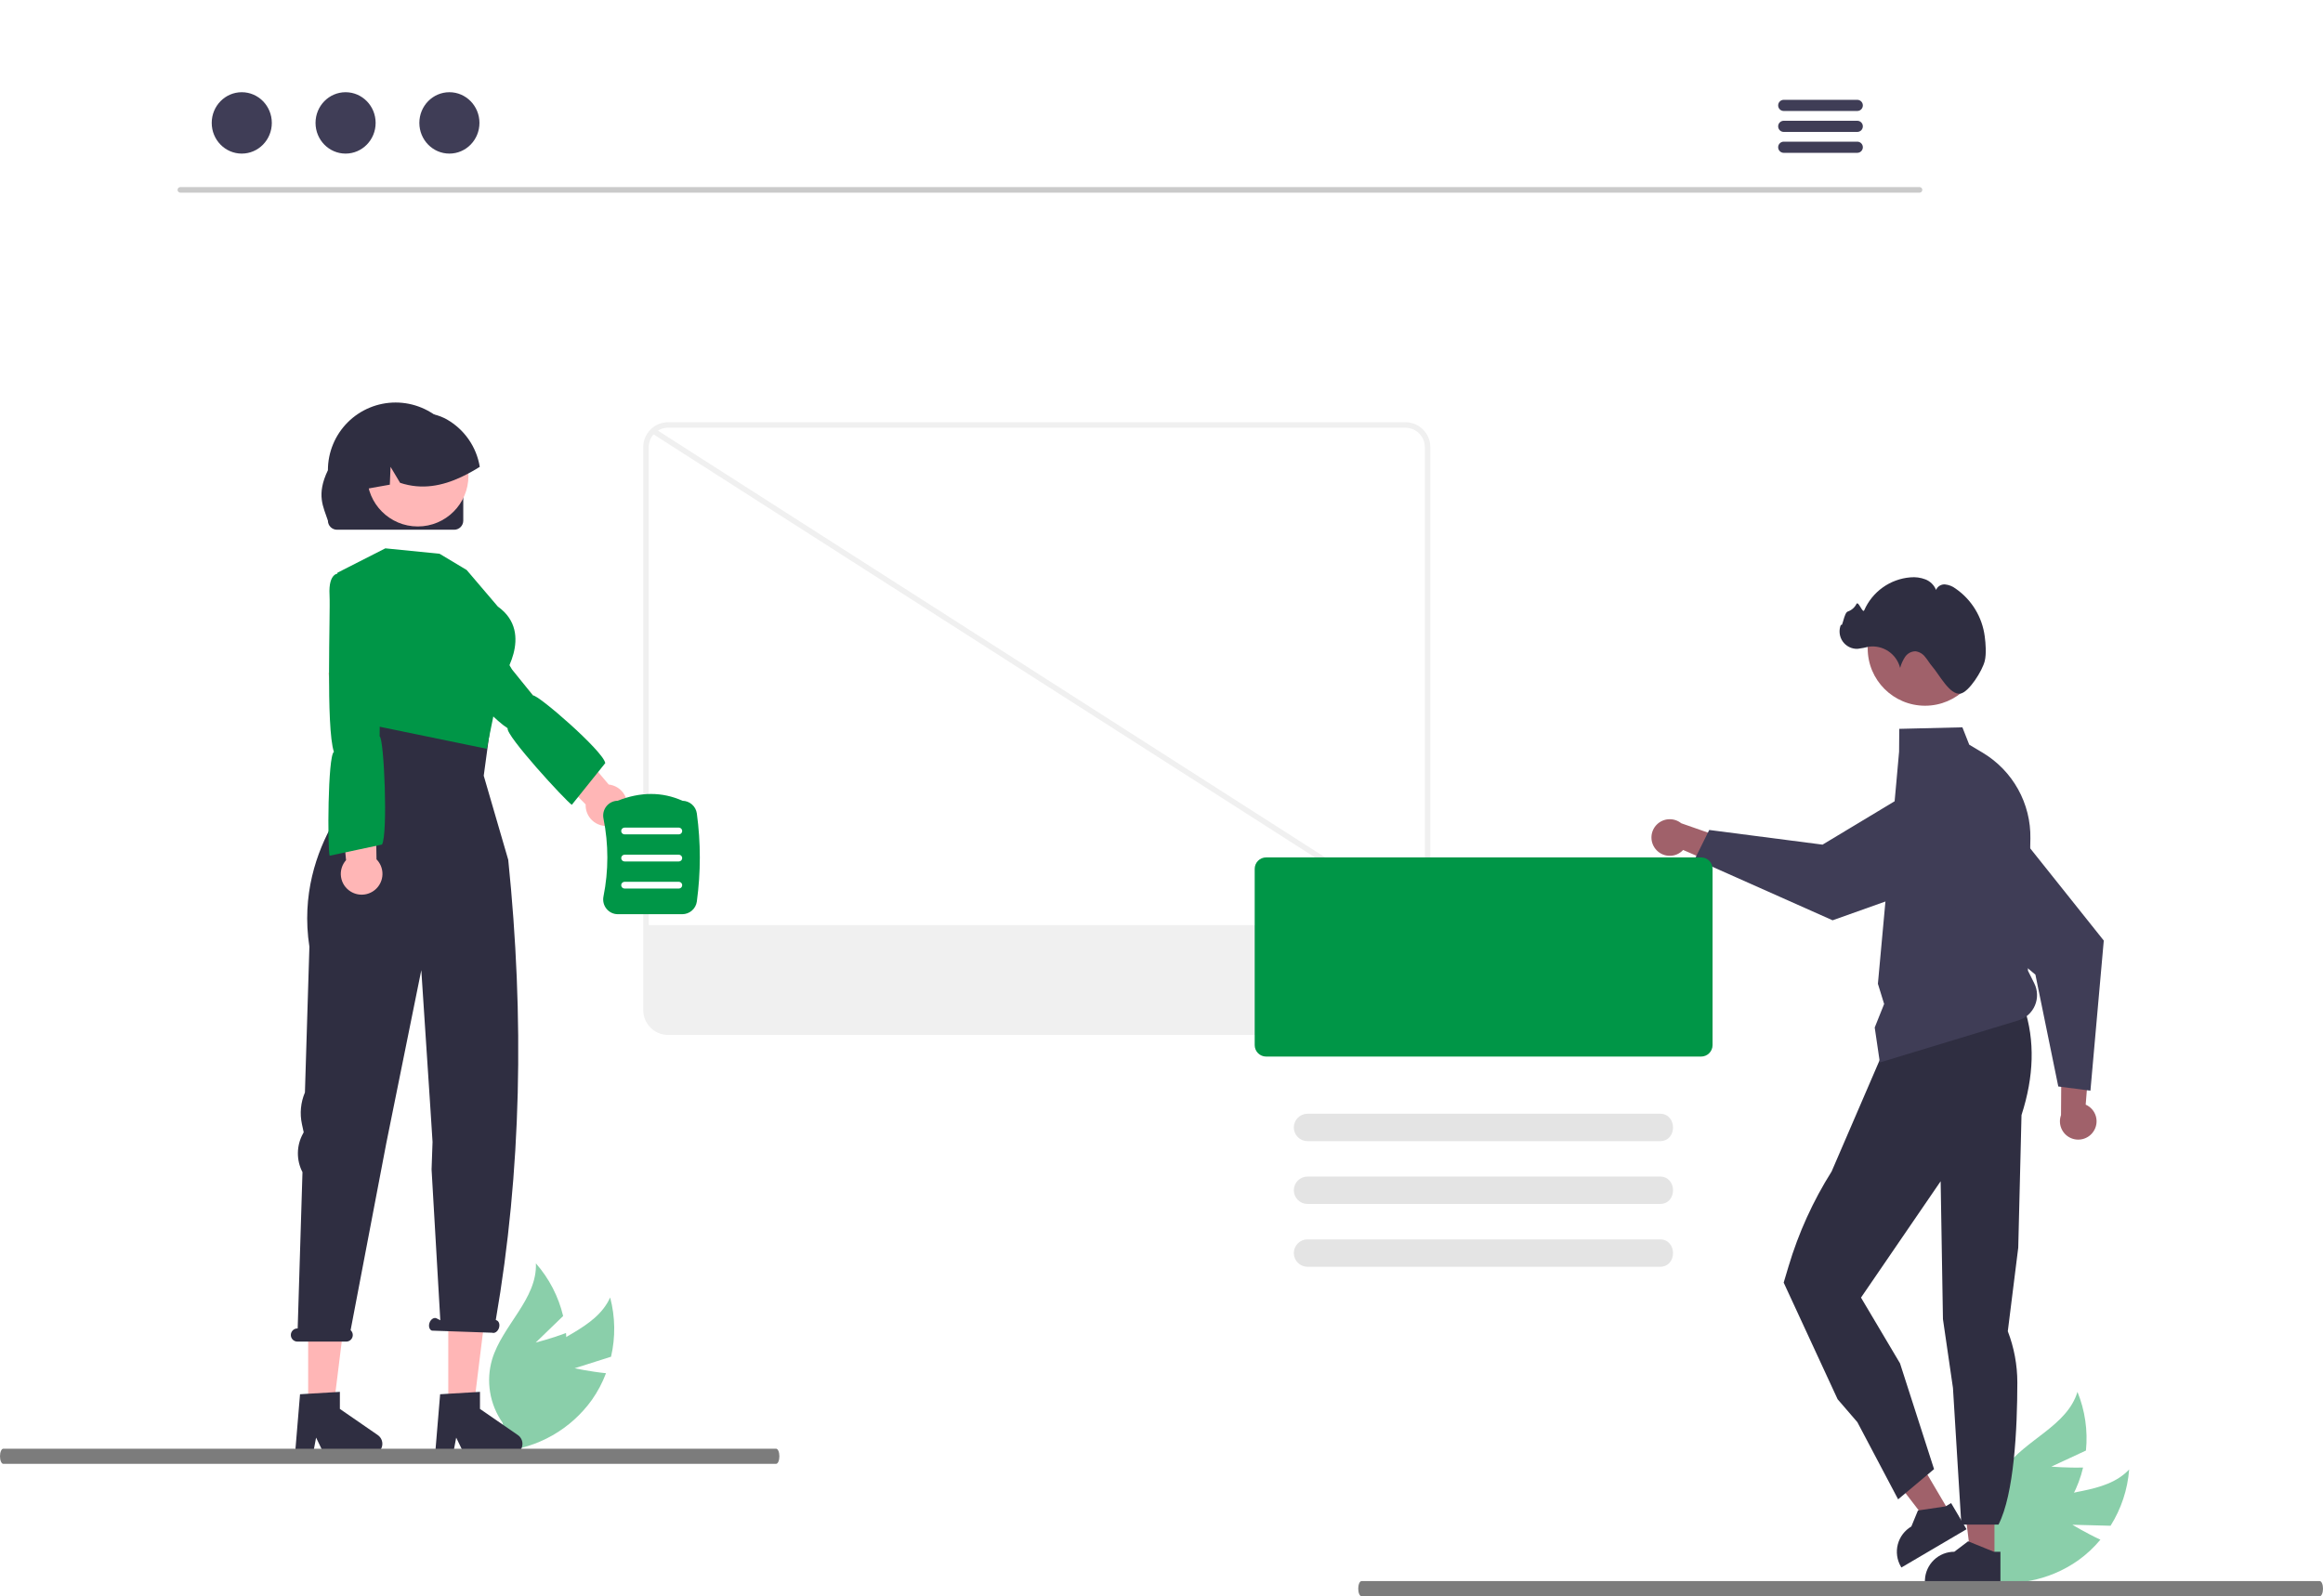 <svg width="614" height="422" viewBox="0 0 614 422" fill="none" xmlns="http://www.w3.org/2000/svg">
<g filter="url(#filter0_dd_94_170)">
<rect x="39.899" y="11.082" width="468.812" height="365.699" rx="4" fill="white"/>
</g>
<path d="M547.753 403.104L557.849 403.369C560.674 398.884 562.36 393.777 562.762 388.492C556.292 395.346 544.88 393.624 536.524 397.99C533.928 399.372 531.677 401.319 529.937 403.689C528.197 406.058 527.013 408.788 526.473 411.676L522.31 417.501C526.912 418.667 531.712 418.822 536.38 417.955C541.048 417.088 545.473 415.221 549.349 412.481C551.508 410.923 553.462 409.099 555.165 407.052C551.42 405.322 547.753 403.104 547.753 403.104Z" fill="#8ACFAA"/>
<path d="M542.191 387.743L551.346 383.482C551.872 378.208 551.102 372.886 549.102 367.977C546.371 376.995 535.389 380.539 529.858 388.17C528.152 390.563 527.006 393.31 526.506 396.206C526.006 399.102 526.165 402.073 526.97 404.899L525.844 411.967C530.484 410.96 534.849 408.959 538.641 406.103C542.432 403.248 545.558 399.605 547.805 395.425C549.042 393.068 549.977 390.565 550.588 387.974C546.463 388.094 542.191 387.743 542.191 387.743Z" fill="#8ACFAA"/>
<path d="M527.165 412.264H520.972L518.026 388.397H527.166L527.165 412.264Z" fill="#A0616A"/>
<path d="M527 410.242L520.392 407.56L520.197 407.48L516.549 410.242C514.546 410.242 512.621 411.014 511.175 412.398C509.729 413.782 508.873 415.67 508.786 417.669C508.776 417.778 508.776 417.893 508.776 418.008V418.263H528.744V410.242L527 410.242Z" fill="#2F2E41"/>
<path d="M515.372 399.921L510.034 403.059L495.381 383.982L503.258 379.351L515.372 399.921Z" fill="#A0616A"/>
<path d="M519.057 403.065L518.333 401.832L515.709 397.377L514.344 398.181L514.204 398.261L507.147 399.3L506.937 399.33L505.197 403.56C504.317 404.077 503.548 404.762 502.933 405.576C502.318 406.39 501.87 407.317 501.614 408.305C501.357 409.292 501.298 410.32 501.44 411.331C501.581 412.341 501.921 413.313 502.438 414.192L502.568 414.407L519.777 404.289L519.057 403.065Z" fill="#2F2E41"/>
<path d="M535.008 266.355C537.911 275.105 537.604 284.603 534.31 294.796L533.45 329.837L530.688 351.941C532.354 356.272 533.208 360.872 533.209 365.511C533.197 377.673 532.379 394.951 528.229 403.067H518.41L516.193 366.923L513.548 348.75L513.222 329.276L512.938 312.292L502.261 327.892L491.887 343.05L502.199 360.431L511.195 388.398L501.699 396.388L490.926 375.981L485.705 369.919L471.452 339.09L472.733 334.798C475.37 325.958 479.201 317.519 484.12 309.712L498.297 276.836L535.008 266.355Z" fill="#2F2E41"/>
<path d="M371.461 272.894H176.607C175.052 272.892 173.562 272.274 172.462 271.175C171.363 270.077 170.744 268.587 170.743 267.034V118.208C170.744 116.655 171.363 115.165 172.462 114.067C173.562 112.968 175.052 112.35 176.607 112.349H371.461C373.016 112.35 374.507 112.968 375.606 114.067C376.705 115.165 377.324 116.655 377.326 118.208V267.034C377.324 268.587 376.705 270.077 375.606 271.175C374.507 272.274 373.016 272.892 371.461 272.894Z" fill="white"/>
<path d="M371.461 273.62H176.607C174.86 273.618 173.184 272.923 171.949 271.689C170.713 270.454 170.018 268.78 170.016 267.034V118.208C170.018 116.462 170.713 114.788 171.949 113.553C173.184 112.319 174.86 111.624 176.607 111.622H371.461C373.208 111.624 374.884 112.319 376.12 113.553C377.355 114.788 378.051 116.462 378.053 118.208V267.034C378.051 268.78 377.355 270.454 376.12 271.689C374.884 272.923 373.209 273.618 371.461 273.62ZM176.607 113.075C175.245 113.076 173.939 113.618 172.976 114.58C172.013 115.542 171.471 116.847 171.47 118.208V267.034C171.471 268.395 172.013 269.7 172.976 270.662C173.939 271.624 175.245 272.166 176.607 272.167H371.461C372.823 272.166 374.129 271.624 375.092 270.662C376.055 269.7 376.597 268.395 376.598 267.034V118.208C376.597 116.847 376.055 115.542 375.092 114.58C374.129 113.618 372.823 113.076 371.461 113.075H176.607Z" fill="#F0F0F0"/>
<path d="M171.193 244.562V267.034C171.195 268.468 171.766 269.843 172.781 270.857C173.796 271.871 175.172 272.442 176.607 272.444H371.461C372.897 272.442 374.273 271.871 375.288 270.857C376.303 269.843 376.874 268.468 376.876 267.034V244.562H171.193Z" fill="#F0F0F0"/>
<path d="M173.029 113.297L172.245 114.52L376.483 245.174L377.267 243.95L173.029 113.297Z" fill="#F0F0F0"/>
<path d="M507.373 50.934H47.649C47.456 50.929 47.273 50.85 47.138 50.712C47.003 50.574 46.927 50.389 46.927 50.196C46.927 50.003 47.003 49.818 47.138 49.68C47.273 49.542 47.456 49.463 47.649 49.459H507.373C507.566 49.463 507.75 49.542 507.885 49.68C508.02 49.818 508.095 50.003 508.095 50.196C508.095 50.389 508.02 50.574 507.885 50.712C507.75 50.85 507.566 50.929 507.373 50.934Z" fill="#CACACA"/>
<path d="M63.902 40.607C68.289 40.607 71.845 36.974 71.845 32.493C71.845 28.012 68.289 24.38 63.902 24.38C59.515 24.38 55.959 28.012 55.959 32.493C55.959 36.974 59.515 40.607 63.902 40.607Z" fill="#3F3D56"/>
<path d="M91.342 40.607C95.729 40.607 99.285 36.974 99.285 32.493C99.285 28.012 95.729 24.38 91.342 24.38C86.955 24.38 83.399 28.012 83.399 32.493C83.399 36.974 86.955 40.607 91.342 40.607Z" fill="#3F3D56"/>
<path d="M118.782 40.607C123.169 40.607 126.725 36.974 126.725 32.493C126.725 28.012 123.169 24.38 118.782 24.38C114.395 24.38 110.839 28.012 110.839 32.493C110.839 36.974 114.395 40.607 118.782 40.607Z" fill="#3F3D56"/>
<path d="M490.93 26.391H471.438C471.051 26.399 470.683 26.558 470.413 26.833C470.142 27.109 469.991 27.48 469.991 27.866C469.991 28.252 470.142 28.623 470.413 28.898C470.683 29.174 471.051 29.333 471.438 29.34H490.93C491.316 29.333 491.684 29.174 491.954 28.898C492.225 28.623 492.376 28.252 492.376 27.866C492.376 27.48 492.225 27.109 491.954 26.833C491.684 26.558 491.316 26.399 490.93 26.391Z" fill="#3F3D56"/>
<path d="M490.93 31.927H471.438C471.051 31.934 470.683 32.093 470.413 32.369C470.142 32.645 469.991 33.015 469.991 33.401C469.991 33.788 470.142 34.158 470.413 34.434C470.683 34.71 471.051 34.868 471.438 34.876H490.93C491.316 34.868 491.684 34.71 491.954 34.434C492.225 34.158 492.376 33.788 492.376 33.401C492.376 33.015 492.225 32.645 491.954 32.369C491.684 32.093 491.316 31.934 490.93 31.927Z" fill="#3F3D56"/>
<path d="M490.93 37.455H471.438C471.051 37.462 470.683 37.621 470.413 37.897C470.142 38.172 469.991 38.543 469.991 38.929C469.991 39.315 470.142 39.686 470.413 39.962C470.683 40.238 471.051 40.396 471.438 40.404H490.93C491.316 40.396 491.684 40.238 491.954 39.962C492.225 39.686 492.376 39.315 492.376 38.929C492.376 38.543 492.225 38.172 491.954 37.897C491.684 37.621 491.316 37.462 490.93 37.455Z" fill="#3F3D56"/>
<path d="M437.506 224.362C437.932 224.921 438.475 225.38 439.098 225.707C439.72 226.034 440.407 226.221 441.11 226.254C441.812 226.287 442.513 226.166 443.164 225.899C443.815 225.632 444.399 225.226 444.875 224.709L460.554 231.522L459.027 222.777L444.372 217.647C443.45 216.905 442.287 216.527 441.104 216.584C439.922 216.641 438.801 217.13 437.954 217.957C437.108 218.785 436.595 219.894 436.512 221.074C436.43 222.255 436.783 223.424 437.506 224.362Z" fill="#A0616A"/>
<path d="M451.771 219.421L481.723 223.3L512.612 204.708C514.264 203.714 516.107 203.081 518.022 202.85C519.937 202.619 521.878 202.796 523.719 203.369C525.561 203.942 527.259 204.898 528.704 206.175C530.149 207.451 531.307 209.018 532.101 210.774C533.535 213.952 533.698 217.557 532.559 220.851C531.419 224.145 529.062 226.88 525.97 228.494L484.464 243.273L484.386 243.301L447.969 227.092L451.771 219.421Z" fill="#3F3D56"/>
<path d="M495.512 271.646L498.002 265.427L496.355 260.08L501.234 206.787L501.955 198.71L502.003 192.689L518.686 192.283L520.495 196.873L524.075 199.012C527.978 201.351 531.196 204.676 533.405 208.652C535.614 212.629 536.736 217.116 536.658 221.663L536.012 256.62L537.676 259.948C538.129 260.851 538.38 261.842 538.413 262.851C538.446 263.861 538.26 264.866 537.868 265.797C537.475 266.728 536.886 267.563 536.14 268.245C535.394 268.927 534.51 269.44 533.547 269.748L496.872 280.885L495.512 271.646Z" fill="#3F3D56"/>
<path d="M508.817 186.574C517.188 186.574 523.974 179.793 523.974 171.429C523.974 163.064 517.188 156.283 508.817 156.283C500.445 156.283 493.659 163.064 493.659 171.429C493.659 179.793 500.445 186.574 508.817 186.574Z" fill="#A0616A"/>
<path d="M524.601 174.73C525.053 172.827 524.845 170.149 524.59 168.233C524.263 165.706 523.408 163.276 522.081 161.101C520.754 158.925 518.984 157.053 516.886 155.605C516.082 154.994 515.126 154.615 514.122 154.507C513.62 154.465 513.117 154.582 512.686 154.843C512.255 155.103 511.918 155.493 511.722 155.957C511.469 155.327 511.09 154.755 510.607 154.276C510.125 153.798 509.549 153.424 508.916 153.176C507.644 152.69 506.277 152.506 504.921 152.639C502.294 152.855 499.775 153.778 497.631 155.31C495.487 156.841 493.797 158.924 492.742 161.338C492.337 162.299 491.206 158.749 490.693 159.657C490.222 160.601 489.4 161.323 488.402 161.669C487.397 161.949 486.989 166.087 486.593 165.122C486.286 165.835 486.165 166.614 486.241 167.386C486.316 168.159 486.586 168.9 487.025 169.54C487.465 170.18 488.059 170.699 488.753 171.048C489.447 171.397 490.218 171.564 490.994 171.535C492.009 171.404 493.015 171.212 494.006 170.959C495.827 170.73 497.669 171.175 499.183 172.209C500.698 173.244 501.782 174.797 502.229 176.575C502.505 175.541 502.947 174.559 503.538 173.666C503.837 173.221 504.239 172.855 504.709 172.597C505.178 172.339 505.703 172.197 506.239 172.182C506.752 172.241 507.246 172.404 507.694 172.661C508.141 172.917 508.53 173.263 508.839 173.676C509.506 174.459 510.008 175.372 510.68 176.151C512.652 178.435 515.32 183.764 518.131 183.375C520.35 183.069 523.984 177.329 524.601 174.73Z" fill="#2F2E41"/>
<path d="M553.339 299.117C553.731 298.533 553.989 297.87 554.097 297.176C554.204 296.481 554.158 295.772 553.962 295.097C553.765 294.422 553.423 293.799 552.959 293.27C552.495 292.742 551.921 292.322 551.277 292.039L552.639 275.01L544.856 279.291L544.755 294.806C544.352 295.918 544.371 297.14 544.809 298.239C545.246 299.339 546.073 300.24 547.131 300.771C548.189 301.302 549.405 301.427 550.55 301.123C551.694 300.818 552.686 300.104 553.339 299.117Z" fill="#A0616A"/>
<path d="M544.033 287.237L537.987 257.67L510.364 234.509C508.887 233.271 507.689 231.733 506.85 229.999C506.01 228.264 505.547 226.372 505.492 224.445C505.437 222.519 505.791 220.603 506.531 218.824C507.27 217.044 508.379 215.442 509.783 214.121C512.326 211.735 515.686 210.411 519.174 210.419C522.663 210.427 526.016 211.768 528.547 214.166L556.005 248.599L556.057 248.664L552.529 288.342L544.033 287.237Z" fill="#3F3D56"/>
<path d="M613.131 422H359.869C359.755 422.001 359.642 421.95 359.537 421.849C359.431 421.749 359.335 421.602 359.255 421.416C359.174 421.23 359.11 421.01 359.066 420.767C359.023 420.524 359 420.263 359 420C359 419.737 359.023 419.476 359.066 419.233C359.11 418.99 359.174 418.769 359.255 418.584C359.335 418.398 359.431 418.251 359.537 418.151C359.642 418.05 359.755 417.999 359.869 418H613.131C613.245 417.999 613.358 418.05 613.463 418.151C613.569 418.251 613.665 418.398 613.745 418.584C613.826 418.769 613.89 418.99 613.934 419.233C613.978 419.476 614 419.737 614 420C614 420.263 613.978 420.524 613.934 420.767C613.89 421.01 613.826 421.23 613.745 421.416C613.665 421.602 613.569 421.749 613.463 421.849C613.358 421.95 613.245 422.001 613.131 422Z" fill="#7C7C7C"/>
<path d="M449.629 279.328H334.655C333.854 279.327 333.086 279.009 332.519 278.443C331.952 277.877 331.634 277.109 331.633 276.309V229.695C331.634 228.895 331.952 228.127 332.519 227.561C333.086 226.995 333.854 226.677 334.655 226.676H449.629C450.43 226.677 451.198 226.995 451.765 227.561C452.331 228.127 452.65 228.895 452.651 229.695V276.309C452.65 277.109 452.331 277.877 451.765 278.443C451.198 279.009 450.43 279.327 449.629 279.328Z" fill="#009647"/>
<path d="M438.681 301.689H345.603C345.126 301.69 344.654 301.597 344.213 301.415C343.773 301.233 343.372 300.966 343.035 300.63C342.698 300.293 342.43 299.894 342.248 299.454C342.065 299.014 341.971 298.542 341.971 298.066C341.971 297.59 342.065 297.118 342.248 296.678C342.43 296.238 342.698 295.838 343.035 295.502C343.372 295.165 343.773 294.898 344.213 294.717C344.654 294.535 345.126 294.442 345.603 294.442H438.681C443.358 294.377 443.405 301.755 438.681 301.689Z" fill="#E4E4E4"/>
<path d="M438.681 318.297H345.602C344.641 318.297 343.718 317.915 343.038 317.235C342.358 316.556 341.976 315.634 341.976 314.673C341.976 313.712 342.358 312.791 343.038 312.111C343.718 311.432 344.641 311.05 345.602 311.05H438.681C443.358 310.985 443.405 318.363 438.681 318.297Z" fill="#E4E4E4"/>
<path d="M438.681 334.904H345.603C345.126 334.905 344.654 334.812 344.213 334.63C343.773 334.448 343.372 334.181 343.035 333.845C342.698 333.508 342.43 333.108 342.248 332.668C342.065 332.229 341.971 331.757 341.971 331.281C341.971 330.804 342.065 330.333 342.248 329.893C342.43 329.453 342.698 329.053 343.035 328.717C343.372 328.38 343.773 328.113 344.213 327.931C344.654 327.75 345.126 327.656 345.603 327.657H438.681C443.358 327.592 443.405 334.97 438.681 334.904Z" fill="#E4E4E4"/>
<path d="M151.878 361.736L161.505 358.684C162.705 353.522 162.625 348.144 161.273 343.02C157.405 351.612 146.058 353.718 139.592 360.576C137.592 362.731 136.103 365.307 135.235 368.115C134.367 370.923 134.143 373.89 134.578 376.796L132.553 383.661C137.283 383.258 141.87 381.834 145.997 379.488C150.124 377.143 153.693 373.931 156.458 370.074C157.987 367.896 159.236 365.533 160.175 363.042C156.07 362.632 151.878 361.736 151.878 361.736Z" fill="#8ACFAA"/>
<path d="M141.59 354.939L148.845 347.917C147.614 342.762 145.143 337.985 141.645 334C142.019 343.414 132.802 350.355 130.077 359.375C129.248 362.195 129.065 365.165 129.542 368.064C130.018 370.964 131.141 373.72 132.828 376.127L134.08 383.174C138.134 380.705 141.603 377.387 144.25 373.448C146.897 369.51 148.658 365.045 149.411 360.361C149.808 357.729 149.871 355.058 149.6 352.41C145.742 353.872 141.59 354.939 141.59 354.939Z" fill="#8ACFAA"/>
<path d="M160.986 218.318C160.193 218.424 159.387 218.355 158.624 218.116C157.861 217.877 157.16 217.474 156.569 216.935C155.979 216.396 155.514 215.734 155.208 214.997C154.901 214.259 154.76 213.463 154.795 212.664L119.827 177.213L129.588 170.423L160.891 207.405C162.229 207.552 163.467 208.185 164.37 209.183C165.273 210.181 165.778 211.475 165.789 212.82C165.801 214.165 165.318 215.467 164.433 216.481C163.548 217.494 162.321 218.148 160.986 218.318Z" fill="#FFB6B6"/>
<path d="M109.069 161.879C109.069 161.879 106.591 163.363 110.715 167.883C114.018 171.501 128.428 188.898 134.18 192.53C133.553 194.34 149.464 211.666 151.137 212.771L159.98 201.744C159.475 198.582 142.074 183.488 140.875 183.872L135.327 176.981L122.755 155.911L110.841 160.774L109.069 161.879Z" fill="#009647"/>
<path d="M81.454 373.113H88.046L91.183 347.706H81.453L81.454 373.113Z" fill="#FFB6B6"/>
<path d="M79.302 368.601L89.834 367.973V372.481L99.847 379.391C100.342 379.732 100.715 380.223 100.911 380.79C101.107 381.358 101.116 381.974 100.937 382.547C100.758 383.12 100.4 383.621 99.916 383.977C99.432 384.333 98.847 384.525 98.246 384.525H85.707L83.546 380.065L82.702 384.525H77.974L79.302 368.601Z" fill="#2F2E41"/>
<path d="M118.484 373.113H125.076L128.213 347.706H118.484V373.113Z" fill="#FFB6B6"/>
<path d="M116.332 368.601L126.865 367.973V372.481L136.878 379.391C137.372 379.732 137.745 380.223 137.941 380.79C138.137 381.358 138.146 381.974 137.967 382.547C137.788 383.12 137.431 383.621 136.947 383.977C136.462 384.333 135.877 384.525 135.276 384.525H122.737L120.576 380.065L119.732 384.525H115.004L116.332 368.601Z" fill="#2F2E41"/>
<path d="M78.609 351.203H78.681L79.949 309.892C79.128 308.31 78.712 306.551 78.737 304.77C78.761 302.989 79.227 301.242 80.091 299.684L80.272 299.355L79.802 297.176C79.197 294.375 79.474 291.456 80.596 288.819L81.778 250.284C77.553 222.921 97.691 205.076 97.691 205.076L94.011 189.608L130.444 186.027L127.857 205.076L134.334 227.309C138.615 268.988 137.838 309.603 131.044 348.953L131.229 349.046C131.896 349.276 132.182 350.199 131.869 351.108C131.555 352.017 130.759 352.567 130.093 352.337L114.161 351.784C113.494 351.554 113.208 350.63 113.522 349.722C113.836 348.813 114.631 348.263 115.298 348.493L116.381 349.04L114.071 309.177L114.327 301.895L113.799 293.635L111.357 256.479L102.114 302.17L92.672 351.662C92.933 351.898 93.115 352.207 93.197 352.549C93.278 352.89 93.253 353.248 93.126 353.576C92.999 353.903 92.776 354.184 92.486 354.382C92.196 354.58 91.852 354.685 91.501 354.684H78.609C78.148 354.683 77.706 354.499 77.38 354.173C77.054 353.847 76.871 353.405 76.871 352.943C76.871 352.482 77.054 352.04 77.38 351.714C77.706 351.387 78.148 351.204 78.609 351.203Z" fill="#2F2E41"/>
<path d="M123.348 150.694L116.183 146.399L101.853 144.967L89.188 151.411L89.314 171.098L97.349 191.516L128.652 197.962L132.304 180.018C132.304 180.018 141.618 167.518 131.588 160.359L123.348 150.694Z" fill="#009647"/>
<path d="M92.677 235.694C91.997 235.275 91.416 234.712 90.977 234.044C90.537 233.377 90.249 232.621 90.134 231.831C90.018 231.04 90.077 230.234 90.307 229.469C90.537 228.703 90.932 227.998 91.465 227.402L86.844 177.841L98.703 178.756L99.516 227.185C100.459 228.145 101.017 229.417 101.084 230.761C101.151 232.104 100.722 233.426 99.879 234.474C99.036 235.523 97.837 236.227 96.51 236.451C95.183 236.676 93.819 236.406 92.677 235.694Z" fill="#FFB6B6"/>
<path d="M89.627 151.609C89.627 151.609 86.768 151.191 87.099 157.299C87.364 162.189 86.104 192.328 88.257 198.777C86.625 199.782 86.538 224.312 87.134 226.225L100.966 223.279C102.577 220.512 101.516 195.151 100.345 194.69L100.414 185.846L103.471 156.693L91.699 151.875L89.627 151.609Z" fill="#009647"/>
<path d="M160.318 240.279C159.948 239.828 159.683 239.299 159.542 238.732C159.402 238.166 159.389 237.575 159.506 237.003C160.874 230.2 160.874 223.193 159.506 216.391C159.389 215.819 159.402 215.228 159.542 214.661C159.683 214.094 159.948 213.566 160.318 213.114C160.673 212.68 161.119 212.329 161.625 212.085C162.13 211.841 162.683 211.711 163.244 211.704C169.27 209.305 175.04 209.304 180.399 211.704C181.324 211.72 182.213 212.066 182.907 212.678C183.6 213.29 184.053 214.13 184.183 215.045C185.234 222.777 185.234 230.616 184.183 238.348C184.051 239.275 183.59 240.123 182.882 240.737C182.175 241.351 181.27 241.689 180.334 241.69H163.303C162.732 241.691 162.167 241.565 161.651 241.321C161.135 241.077 160.679 240.721 160.318 240.279Z" fill="#009647"/>
<path d="M165.086 220.588H179.421C179.658 220.588 179.885 220.493 180.052 220.325C180.22 220.157 180.314 219.93 180.314 219.693C180.314 219.456 180.22 219.229 180.052 219.061C179.885 218.893 179.658 218.799 179.421 218.798H165.086C164.849 218.798 164.621 218.892 164.453 219.06C164.285 219.228 164.19 219.456 164.19 219.693C164.19 219.93 164.285 220.158 164.453 220.326C164.621 220.494 164.849 220.588 165.086 220.588Z" fill="white"/>
<path d="M165.087 227.75H179.421C179.658 227.749 179.885 227.655 180.053 227.487C180.22 227.319 180.314 227.092 180.314 226.855C180.314 226.618 180.22 226.39 180.053 226.223C179.885 226.055 179.658 225.96 179.421 225.959H165.087C164.85 225.96 164.622 226.055 164.455 226.223C164.287 226.39 164.193 226.618 164.193 226.855C164.193 227.092 164.287 227.319 164.455 227.487C164.622 227.655 164.85 227.749 165.087 227.75Z" fill="white"/>
<path d="M165.086 234.911H179.421C179.658 234.911 179.886 234.817 180.054 234.649C180.222 234.481 180.317 234.253 180.317 234.016C180.317 233.778 180.222 233.551 180.054 233.383C179.886 233.215 179.658 233.121 179.421 233.121H165.086C164.849 233.121 164.621 233.215 164.453 233.383C164.285 233.551 164.19 233.778 164.19 234.016C164.19 234.253 164.285 234.481 164.453 234.649C164.621 234.817 164.849 234.911 165.086 234.911Z" fill="white"/>
<path d="M206 385C206 385.263 205.978 385.523 205.935 385.766C205.891 386.009 205.827 386.23 205.747 386.416C205.666 386.602 205.57 386.749 205.465 386.849C205.36 386.95 205.247 387.001 205.133 387H0.867C0.637 387 0.417 386.789 0.254 386.414C0.091 386.039 0 385.53 0 385C0 384.47 0.091 383.961 0.254 383.586C0.417 383.211 0.637 383 0.867 383H205.133C205.247 382.999 205.36 383.05 205.465 383.151C205.57 383.251 205.666 383.398 205.747 383.584C205.827 383.77 205.891 383.991 205.935 384.234C205.978 384.477 206 384.737 206 385Z" fill="#7C7C7C"/>
<path d="M122.448 137.649V124.31C122.451 121.962 121.991 119.636 121.094 117.466C120.197 115.296 118.881 113.323 117.221 111.661C115.561 109.999 113.589 108.68 111.419 107.78C109.248 106.88 106.922 106.416 104.572 106.414C102.222 106.413 99.894 106.874 97.723 107.771C95.551 108.669 93.578 109.985 91.915 111.645C90.253 113.305 88.935 115.276 88.035 117.445C87.135 119.614 86.672 121.939 86.672 124.287V124.31C83.519 130.875 85.492 133.996 86.672 137.649C86.673 138.285 86.927 138.895 87.377 139.345C87.827 139.794 88.437 140.048 89.074 140.049H120.045C120.682 140.048 121.293 139.795 121.743 139.345C122.193 138.895 122.447 138.285 122.448 137.649Z" fill="#2F2E41"/>
<path d="M110.425 139.182C117.82 139.182 123.815 133.192 123.815 125.803C123.815 118.414 117.82 112.424 110.425 112.424C103.03 112.424 97.036 118.414 97.036 125.803C97.036 133.192 103.03 139.182 110.425 139.182Z" fill="#FFB7B7"/>
<path d="M96.412 129.31C96.534 129.291 96.655 129.266 96.776 129.247C98.865 128.876 100.953 128.513 103.036 128.136L103.227 123.42L105.75 127.645C111.505 129.553 116.889 128.474 121.954 126.094C123.625 125.301 125.246 124.408 126.809 123.42C126.383 120.811 125.38 118.331 123.871 116.16C122.363 113.989 120.387 112.183 118.09 110.873C117.899 110.764 117.713 110.669 117.522 110.573L117.519 110.572L117.517 110.571L117.516 110.569L117.515 110.566C117.19 110.413 116.858 110.267 116.525 110.133C113.925 109.117 111.09 108.86 108.349 109.391C105.609 109.922 103.075 111.219 101.043 113.132C96.955 117.031 95.116 123.471 96.412 129.31Z" fill="#2F2E41"/>
<defs>
<filter id="filter0_dd_94_170" x="27.899" y="9.082" width="492.812" height="389.699" filterUnits="userSpaceOnUse" color-interpolation-filters="sRGB">
<feFlood flood-opacity="0" result="BackgroundImageFix"/>
<feColorMatrix in="SourceAlpha" type="matrix" values="0 0 0 0 0 0 0 0 0 0 0 0 0 0 0 0 0 0 127 0" result="hardAlpha"/>
<feMorphology radius="4" operator="erode" in="SourceAlpha" result="effect1_dropShadow_94_170"/>
<feOffset dy="4"/>
<feGaussianBlur stdDeviation="3"/>
<feComposite in2="hardAlpha" operator="out"/>
<feColorMatrix type="matrix" values="0 0 0 0 0 0 0 0 0 0 0 0 0 0 0 0 0 0 0.1 0"/>
<feBlend mode="normal" in2="BackgroundImageFix" result="effect1_dropShadow_94_170"/>
<feColorMatrix in="SourceAlpha" type="matrix" values="0 0 0 0 0 0 0 0 0 0 0 0 0 0 0 0 0 0 127 0" result="hardAlpha"/>
<feMorphology radius="3" operator="erode" in="SourceAlpha" result="effect2_dropShadow_94_170"/>
<feOffset dy="10"/>
<feGaussianBlur stdDeviation="7.5"/>
<feComposite in2="hardAlpha" operator="out"/>
<feColorMatrix type="matrix" values="0 0 0 0 0 0 0 0 0 0 0 0 0 0 0 0 0 0 0.1 0"/>
<feBlend mode="normal" in2="effect1_dropShadow_94_170" result="effect2_dropShadow_94_170"/>
<feBlend mode="normal" in="SourceGraphic" in2="effect2_dropShadow_94_170" result="shape"/>
</filter>
</defs>
</svg>
